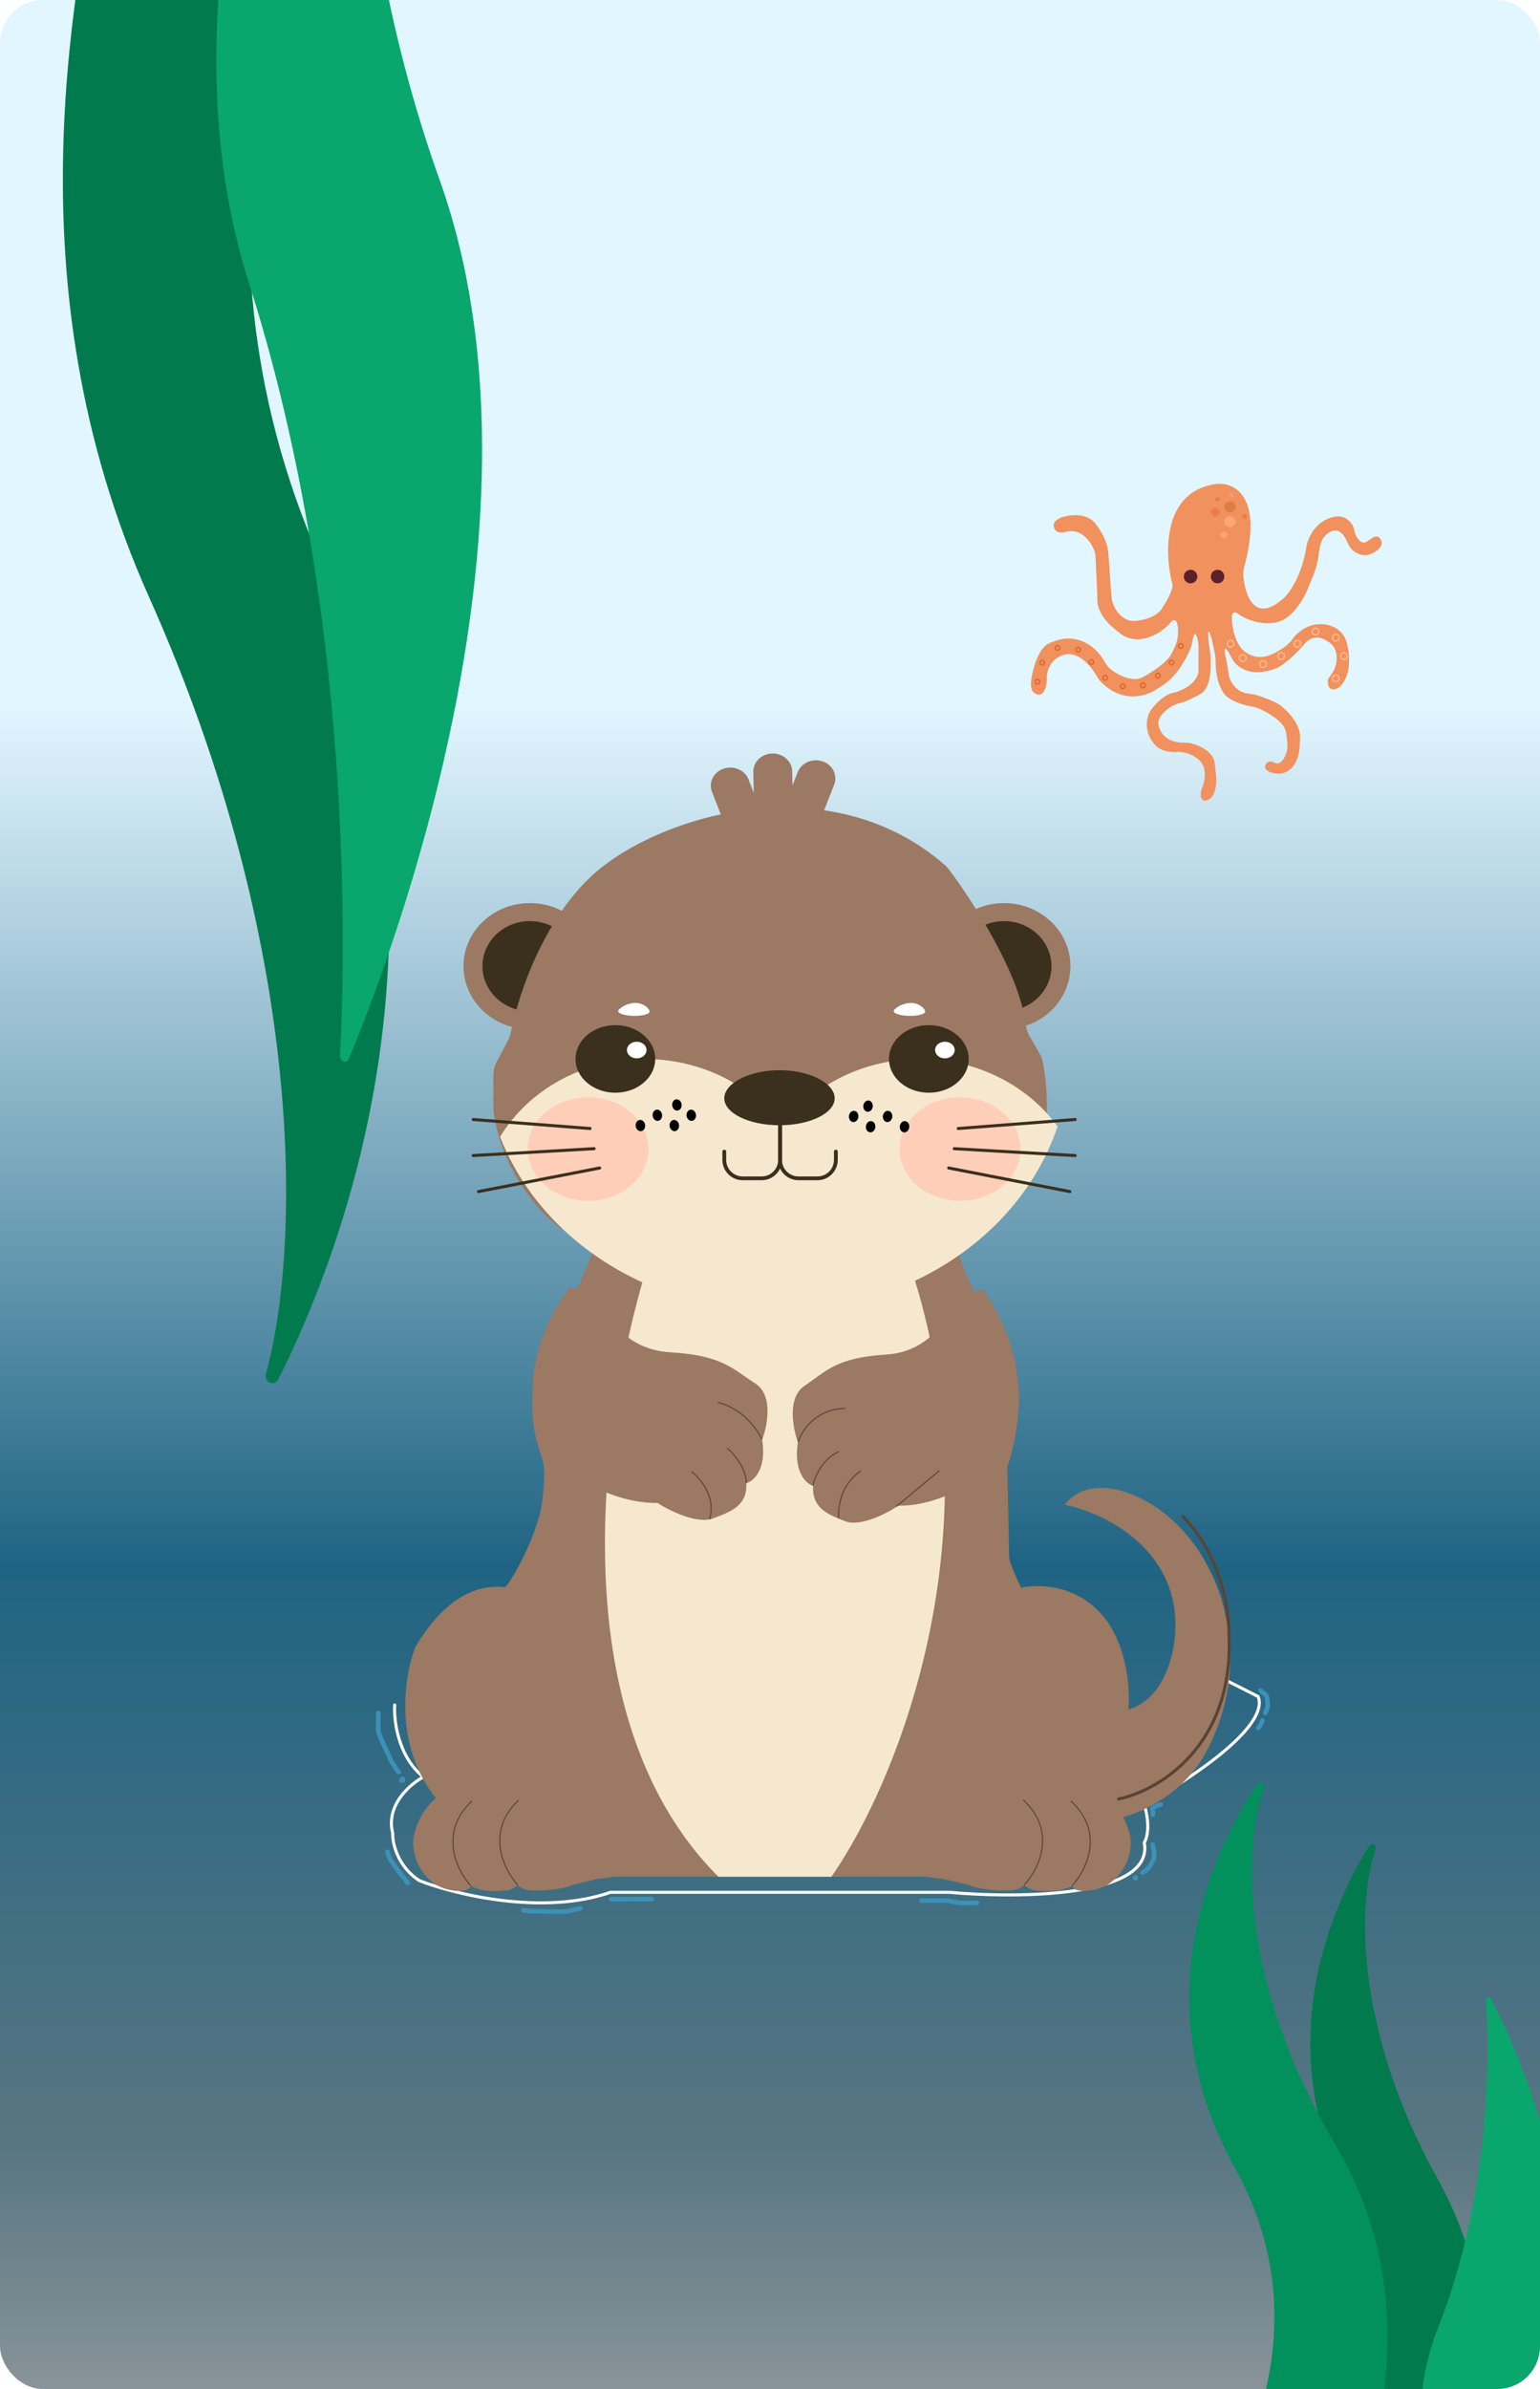 <svg width="360" height="558" viewBox="0 0 360 558" fill="none" xmlns="http://www.w3.org/2000/svg">
<g clip-path="url(#clip0_1627_17488)">
<rect width="360" height="558" rx="10" fill="url(#paint0_linear_1627_17488)"/>
<g filter="url(#filter0_d_1627_17488)">
<path d="M34.832 -54.011C37.611 -56.296 40.21 -58.825 42.611 -61.554C49.547 -57.124 57.568 -54.606 65.951 -54.606C72.818 -54.606 79.416 -56.221 85.387 -59.217C69.349 -28.485 40.226 44.562 73.43 123.486C110.01 210.435 80.588 287.325 65.061 318.181C64.159 319.975 61.636 318.85 62.173 316.893C70.315 287.25 71.644 217.685 34.832 135.441C1.718 61.461 17.684 -8.664 25.232 -47.456C28.57 -49.323 31.781 -51.505 34.832 -54.011Z" fill="#017B4E"/>
<path d="M84.522 -49.838C86.368 -23.927 91.445 6.356 102.779 38.058C130.62 115.932 92.072 218.004 81.583 243.216C81.001 244.615 79.418 243.975 79.503 242.374C80.723 219.154 82.695 138.981 58.177 62.033C47.405 28.226 49.413 -7.942 55.964 -39.658C66.106 -40.283 75.801 -43.805 84.522 -49.838Z" fill="#09A76D"/>
</g>
<g filter="url(#filter1_d_1627_17488)">
<path d="M336.113 585.677C334.638 586.65 333.26 587.727 331.986 588.889C328.307 587.003 324.053 585.93 319.606 585.93C315.964 585.93 312.464 586.618 309.297 587.894C317.804 574.807 333.251 543.699 315.639 510.088C296.236 473.06 311.842 440.315 320.078 427.175C320.557 426.411 321.895 426.89 321.61 427.723C317.292 440.347 316.587 469.972 336.113 504.996C353.677 536.502 345.208 566.365 341.205 582.885C339.434 583.681 337.731 584.61 336.113 585.677Z" fill="#017B4E"/>
<path d="M312.104 583.863C310.417 584.912 308.839 586.074 307.382 587.327C303.171 585.292 298.302 584.136 293.212 584.136C289.043 584.136 285.038 584.878 281.413 586.254C291.15 572.14 308.829 538.594 288.672 502.348C266.465 462.417 284.326 427.105 293.752 412.935C294.3 412.111 295.832 412.628 295.506 413.527C290.563 427.14 289.756 459.087 312.104 496.858C332.206 530.833 322.514 563.037 317.932 580.853C315.905 581.71 313.956 582.712 312.104 583.863Z" fill="#02905D"/>
<path d="M350.057 587.594C351.036 576.56 353.729 563.664 359.741 550.163C374.508 516.999 354.061 473.531 348.498 462.794C348.189 462.198 347.35 462.471 347.395 463.153C348.042 473.041 349.088 507.184 336.083 539.953C330.369 554.35 331.434 569.752 334.909 583.259C340.289 583.525 345.431 585.025 350.057 587.594Z" fill="#09A76D"/>
</g>
</g>
<path d="M284.191 113.059C271.711 114.804 272.215 129.302 274.027 136.332C274.405 137.496 272.767 140.373 271.9 141.666C270.716 144.095 267.299 144.894 265.239 145.035C264.796 145.066 264.348 145.033 263.925 144.9C261.184 144.035 260.065 141.154 259.846 139.726L259.137 129.786C259.029 127.918 258.563 126.48 258.064 125.482C257.519 124.393 256.876 123.303 256.122 122.346C254.095 119.771 250.375 120.129 248.141 120.849C247.746 120.976 247.039 121.401 246.754 121.703C245.81 122.704 246.499 124.329 247.874 124.368C248.352 124.381 248.849 124.303 249.209 124.211C252.685 123.362 254.844 126.289 255.752 128.441C255.988 129.002 256.078 129.609 256.106 130.216L256.51 138.909C256.528 139.292 256.506 139.675 256.506 140.058C256.508 142.976 258.882 145.574 260.5 146.852C260.843 147.123 261.18 147.403 261.514 147.684C265.779 151.266 270.957 148.13 273.082 146.029C273.316 145.738 273.531 145.49 273.728 145.284C275.585 143.335 275.846 148.416 274.743 150.871C274.415 151.601 274.07 152.293 273.791 152.817C272.755 154.766 269.274 156.997 267.238 158.108C266.882 158.303 266.508 158.469 266.108 158.539C263.844 158.935 261.369 157.622 259.766 156.417C259.003 155.843 258.489 155.02 258.002 154.198C256.276 151.282 253.808 149.96 252.335 149.543C251.989 149.444 251.639 149.361 251.287 149.284C249.573 148.907 247.824 149.28 246.648 149.712C245.976 149.959 245.274 150.183 244.686 150.59C242.655 151.995 241.516 156.044 241.173 158.151C240.878 159.664 240.997 160.631 241.256 161.221C241.584 161.968 242.551 162.464 243.305 162.154C244.289 161.749 244.659 159.971 244.719 158.878C244.529 156.551 245.743 154.838 246.373 154.272C250.521 150.549 254.459 154.645 256.308 157.783C256.636 158.339 256.984 158.89 257.441 159.346C262.35 164.25 267.721 162.731 270.359 161.004C270.768 160.736 271.178 160.47 271.595 160.214C275.058 158.09 277.395 153.779 278.366 151.295C278.537 150.859 278.636 150.397 278.713 149.935C279.319 146.276 279.931 148.802 280.173 150.635V156.696C280.003 159.3 277.045 160.932 275.126 161.594C274.713 161.737 274.276 161.789 273.855 161.908C272.01 162.431 270.145 164.398 269.153 165.702C268.929 165.996 268.739 166.317 268.601 166.66C267.461 169.488 268.441 171.919 269.357 173.17C269.612 173.518 269.882 173.858 270.183 174.167C271.618 175.633 274.067 175.752 275.209 175.606C276.986 175.606 278.395 176.2 279.188 176.691C279.546 176.912 279.891 177.159 280.212 177.43C282.174 179.089 281.761 181.991 281.129 183.732C280.981 184.139 280.813 184.543 280.744 184.971C280.484 186.576 281.169 187 281.591 187C284.454 186.827 284.529 182.538 284.122 179.718C284.029 179.077 284.02 178.418 283.874 177.786C283.351 175.517 280.554 174.201 278.519 173.642C277.897 173.471 277.245 173.465 276.6 173.46C273.53 173.437 271.993 172.047 271.341 170.776C270.949 170.012 270.629 169.111 270.844 168.28C271.152 167.091 272.47 165.916 273.658 165.11C274.35 164.641 275.164 164.408 275.97 164.185C276.907 163.925 277.746 163.567 278.425 163.216C279.467 162.677 280.664 162.259 281.454 161.392C283.559 159.081 283.131 153.092 282.536 149.908C282.158 146.029 282.851 147.807 283.245 149.181L283.985 152.595C284.122 153.226 284.168 153.872 284.168 154.516C284.17 157.074 284.663 158.978 285.126 160.112C285.393 160.767 285.681 161.433 286.115 161.991C287.458 163.72 290.606 164.662 292.227 164.939C293.811 165.156 295.42 165.937 296.724 166.768C298.335 167.794 300.183 169.053 300.59 170.919C300.808 171.92 300.915 173.076 300.954 174.037C300.977 174.596 300.921 175.158 300.754 175.692C300.179 177.539 299.359 178.181 298.734 178.309C298.338 178.39 297.966 178.155 297.594 177.999C297.536 177.975 297.48 177.953 297.426 177.934C296.352 177.546 295.255 178.779 295.949 179.685C296.627 180.57 298.284 180.753 299.318 180.697C302.719 180.198 303.704 176.7 303.818 174.285C303.852 173.553 303.933 172.818 303.925 172.085C303.896 169.545 301.915 167.084 300.43 165.725C300.018 165.348 299.618 164.949 299.155 164.637C297.942 163.818 295.64 162.959 293.907 162.399C293.111 162.142 292.263 162.106 291.441 161.957C289.429 161.591 288.209 160.076 287.613 158.832C287.33 158.24 287.245 157.576 287.148 156.927C287.042 156.212 286.887 155.3 286.791 154.757C285.606 149.725 286.856 151.562 287.866 153.567C288.101 154.032 288.357 154.491 288.714 154.87C290.797 157.079 293.629 157.218 295.576 156.847L295.624 156.837C296.541 156.662 297.485 156.482 298.336 156.101C300.566 155.101 303.402 152.221 304.754 150.635C306.436 148.439 308.438 148.738 309.684 149.403C310.211 149.685 310.721 150.017 311.171 150.41C312.314 151.409 312.541 152.925 312.464 154.061C312.421 154.691 312.311 155.327 312.085 155.916C312.006 156.123 311.914 156.337 311.819 156.542C311.543 157.137 311.108 157.639 310.74 158.183C310.501 158.537 310.427 158.777 310.427 158.878C310.276 161.041 311.415 161.194 312.363 160.881C312.825 160.728 313.22 160.42 313.539 160.052C316.153 157.039 315.424 151.952 314.681 149.666C313.547 146.369 310.112 145.706 308.536 145.787C305.51 145.787 303.178 147.888 302.39 148.938C301.067 151.072 298.057 152.575 296.718 153.06C293.692 154.223 291.203 152.575 290.336 151.605C288.445 149.472 287.972 145.868 287.972 144.332C287.972 142.587 288.918 142.958 289.391 143.363C290.809 144.413 294.638 146.272 298.609 145.302C302.58 144.332 305.306 138.918 306.172 136.332C307.685 133.229 308.221 130.352 308.299 129.302C308.489 127.168 309.166 125.827 309.481 125.423C312.048 122.635 313.781 124.196 314.656 126.008C315.071 126.867 315.411 127.796 316.12 128.436C318.312 130.414 320.575 129.591 321.536 128.817C323.05 127.828 323.153 126.866 322.884 126.228C322.704 125.8 322.358 125.379 321.898 125.314C321.53 125.262 321.112 125.431 320.722 125.684C319.923 126.202 319.096 127.072 318.267 126.605C317.803 126.343 317.408 125.857 317.104 125.348C316.678 124.633 316.649 123.753 316.327 122.985C315.957 122.105 315.227 121.464 314.538 121.052C313.886 120.662 313.108 120.548 312.355 120.648C307.874 121.242 305.9 125.27 305.463 127.362C304.329 134.732 301.209 138.837 299.79 139.968C293.354 145.5 291.092 139.281 290.648 134.6C290.575 133.821 290.69 133.031 290.893 132.275C295.36 115.631 288.351 112.506 284.191 113.059Z" fill="#F1915D"/>
<ellipse cx="278.321" cy="134.672" rx="1.577" ry="1.586" fill="#5C202B"/>
<ellipse cx="284.628" cy="134.672" rx="1.577" ry="1.586" fill="#5C202B"/>
<ellipse cx="287.519" cy="121.878" rx="1.314" ry="1.253" fill="#FDA777"/>
<ellipse cx="287.519" cy="118.371" rx="1.314" ry="1.253" fill="#DE7C47"/>
<ellipse cx="286.1" cy="124.934" rx="0.788" ry="0.752" fill="#FEA577"/>
<ellipse cx="284.103" cy="119.624" rx="1.051" ry="1.002" fill="#EB7D4A"/>
<ellipse cx="287.783" cy="115.616" rx="0.526" ry="0.501" fill="#F79B68"/>
<ellipse cx="284.628" cy="116.617" rx="0.526" ry="0.501" fill="#EE7C42"/>
<ellipse cx="290.936" cy="120.626" rx="0.526" ry="0.501" fill="#E97C43"/>
<path d="M276.576 150.871C276.576 151.171 276.334 151.413 276.037 151.413C275.741 151.413 275.499 151.171 275.499 150.871C275.499 150.57 275.741 150.329 276.037 150.329C276.334 150.329 276.576 150.57 276.576 150.871Z" stroke="#DA692E" stroke-width="0.332"/>
<path d="M274.416 154.743C274.416 155.043 274.175 155.285 273.878 155.285C273.582 155.285 273.34 155.043 273.34 154.743C273.34 154.443 273.582 154.201 273.878 154.201C274.175 154.201 274.416 154.443 274.416 154.743Z" stroke="#DA692E" stroke-width="0.332"/>
<path d="M271.223 157.813C271.223 158.113 270.981 158.355 270.685 158.355C270.388 158.355 270.146 158.113 270.146 157.813C270.146 157.512 270.388 157.27 270.685 157.27C270.981 157.27 271.223 157.512 271.223 157.813Z" stroke="#DA692E" stroke-width="0.332"/>
<path d="M267.749 160.079C267.749 160.379 267.507 160.621 267.211 160.621C266.914 160.621 266.673 160.379 266.673 160.079C266.673 159.779 266.914 159.537 267.211 159.537C267.507 159.537 267.749 159.779 267.749 160.079Z" stroke="#DA692E" stroke-width="0.332"/>
<path d="M255.679 154.648C255.679 154.949 255.438 155.191 255.141 155.191C254.845 155.191 254.603 154.949 254.603 154.648C254.603 154.348 254.845 154.106 255.141 154.106C255.438 154.106 255.679 154.348 255.679 154.648Z" stroke="#DA692E" stroke-width="0.332"/>
<path d="M252.581 151.769C252.581 152.069 252.339 152.311 252.043 152.311C251.747 152.311 251.505 152.069 251.505 151.769C251.505 151.469 251.747 151.227 252.043 151.227C252.339 151.227 252.581 151.469 252.581 151.769Z" stroke="#DA692E" stroke-width="0.332"/>
<path d="M247.743 151.344C247.743 151.644 247.502 151.886 247.205 151.886C246.909 151.886 246.667 151.644 246.667 151.344C246.667 151.043 246.909 150.801 247.205 150.801C247.502 150.801 247.743 151.043 247.743 151.344Z" stroke="#DA692E" stroke-width="0.332"/>
<path d="M244.174 154.791C244.174 155.091 243.933 155.333 243.636 155.333C243.34 155.333 243.098 155.091 243.098 154.791C243.098 154.49 243.34 154.249 243.636 154.249C243.933 154.249 244.174 154.49 244.174 154.791Z" stroke="#DA692E" stroke-width="0.332"/>
<path d="M243.048 159.229C243.048 159.53 242.806 159.772 242.51 159.772C242.213 159.772 241.971 159.53 241.971 159.229C241.971 158.929 242.213 158.687 242.51 158.687C242.806 158.687 243.048 158.929 243.048 159.229Z" stroke="#DA692E" stroke-width="0.332"/>
<path d="M258.873 158.332C258.873 158.632 258.631 158.874 258.335 158.874C258.038 158.874 257.796 158.632 257.796 158.332C257.796 158.032 258.038 157.79 258.335 157.79C258.631 157.79 258.873 158.032 258.873 158.332Z" stroke="#DA692E" stroke-width="0.332"/>
<path d="M263.005 160.314C263.005 160.615 262.763 160.857 262.467 160.857C262.171 160.857 261.929 160.615 261.929 160.314C261.929 160.014 262.171 159.772 262.467 159.772C262.763 159.772 263.005 160.014 263.005 160.314Z" stroke="#DA692E" stroke-width="0.332"/>
<path d="M288.456 150.369C288.456 150.803 288.106 151.154 287.677 151.154C287.247 151.154 286.898 150.803 286.898 150.369C286.898 149.935 287.247 149.585 287.677 149.585C288.106 149.585 288.456 149.935 288.456 150.369Z" stroke="#FEB78C" stroke-width="0.335"/>
<path d="M291.293 153.699C291.293 154.133 290.943 154.483 290.514 154.483C290.085 154.483 289.735 154.133 289.735 153.699C289.735 153.265 290.085 152.915 290.514 152.915C290.943 152.915 291.293 153.265 291.293 153.699Z" stroke="#FEB78C" stroke-width="0.335"/>
<path d="M296.026 155.127C296.026 155.561 295.676 155.911 295.247 155.911C294.818 155.911 294.468 155.561 294.468 155.127C294.468 154.693 294.818 154.342 295.247 154.342C295.676 154.342 296.026 154.693 296.026 155.127Z" stroke="#FEB78C" stroke-width="0.335"/>
<path d="M300.282 153.225C300.282 153.658 299.933 154.009 299.503 154.009C299.074 154.009 298.725 153.658 298.725 153.225C298.725 152.791 299.074 152.44 299.503 152.44C299.933 152.44 300.282 152.791 300.282 153.225Z" stroke="#FEB78C" stroke-width="0.335"/>
<path d="M304.067 150.369C304.067 150.803 303.717 151.154 303.288 151.154C302.859 151.154 302.509 150.803 302.509 150.369C302.509 149.935 302.859 149.585 303.288 149.585C303.717 149.585 304.067 149.935 304.067 150.369Z" stroke="#FEB78C" stroke-width="0.335"/>
<path d="M308.325 147.515C308.325 147.949 307.975 148.299 307.546 148.299C307.117 148.299 306.767 147.949 306.767 147.515C306.767 147.081 307.117 146.731 307.546 146.731C307.975 146.731 308.325 147.081 308.325 147.515Z" stroke="#FEB78C" stroke-width="0.335"/>
<path d="M313.056 148.942C313.056 149.376 312.707 149.726 312.277 149.726C311.848 149.726 311.498 149.376 311.498 148.942C311.498 148.508 311.848 148.158 312.277 148.158C312.707 148.158 313.056 148.508 313.056 148.942Z" stroke="#FEB78C" stroke-width="0.335"/>
<path d="M314.948 153.225C314.948 153.658 314.598 154.009 314.169 154.009C313.74 154.009 313.39 153.658 313.39 153.225C313.39 152.791 313.74 152.44 314.169 152.44C314.598 152.44 314.948 152.791 314.948 153.225Z" stroke="#FEB78C" stroke-width="0.335"/>
<path d="M313.056 158.456C313.056 158.89 312.707 159.24 312.277 159.24C311.848 159.24 311.498 158.89 311.498 158.456C311.498 158.022 311.848 157.672 312.277 157.672C312.707 157.672 313.056 158.022 313.056 158.456Z" stroke="#FEB78C" stroke-width="0.335"/>
<path d="M92.261 398.235C92.029 401.86 93.048 410.297 98.974 415.043C95.887 416.691 90.131 421.618 91.798 428.143C91.721 430.45 92.863 435.904 98.048 439.266C106.304 442.479 126.797 447.521 142.723 441.985H221.887C238.09 443.468 269.895 443.221 267.488 430.368C268.105 429.461 268.969 426.413 267.488 421.469C277.518 416.031 296.885 403.376 294.107 396.258L287.214 392.774" stroke="white" stroke-width="0.709" stroke-linecap="round"/>
<g filter="url(#filter2_d_1627_17488)">
<path d="M274.738 377.058C275.662 357.647 257.87 349.235 248.859 347.456C254.959 339.886 266.035 344.949 270.81 348.427C281.532 355.997 285.752 368.404 286.523 373.661C290.22 389.384 283.596 403.506 279.822 408.601C272.797 418.113 261.953 421.138 257.408 421.461L241.234 419.278L242.851 394.043L257.408 395.499C270.533 397.828 274.43 384.176 274.738 377.058Z" fill="#9B7963"/>
<path d="M133.095 301.299C140.721 285.527 140.952 281.645 140.721 276.064C168.141 276.226 222.795 276.55 222.056 276.55C221.132 276.55 222.518 290.38 229.45 300.814C236.382 311.247 234.996 311.49 237.306 317.313C239.617 323.137 235.92 338.666 234.996 338.666C234.071 338.666 235.92 355.165 235.227 358.319C234.672 360.843 236.69 365.356 237.768 367.297C232.777 367.491 228.141 372.393 226.446 374.819C198.795 381.208 142.708 391.755 139.565 382.826C136.423 373.897 124.392 368.106 118.769 366.327C122.852 360.18 130.138 345.459 126.626 335.754C123.113 326.048 124.854 317.313 126.163 314.159C127.473 311.652 130.692 305.569 133.095 301.299Z" fill="#9B7963" stroke="#9B7963" stroke-width="0.354"/>
<path d="M103.145 417.404C91.759 404.961 94.356 387.756 97.079 380.708C103.834 369.368 111.224 365.966 118.078 366.718C119.385 365.441 121.267 362.066 122.044 360.538C126.711 353.733 127.411 342.798 127.178 338.18H235.441C235.596 344.742 235.907 358.205 235.907 359.566C235.907 360.927 237.774 364.993 238.707 366.856C244.618 365.56 257.607 366.759 262.273 381.923C266.94 397.088 260.329 409.789 256.44 414.245C245.24 408.412 234.507 412.787 230.541 415.703C226.574 419.429 218.455 427.368 217.708 429.312C216.961 431.256 209.308 433.362 205.575 434.172C188.853 433.929 156.064 434.071 155.508 434.266C154.815 434.508 150.743 432.471 148.177 431.256C148.41 431.823 145.984 429.992 134.411 418.133C122.838 406.274 108.745 412.706 103.145 417.404Z" fill="#9B7963"/>
<rect x="143.723" y="433.829" width="61.926" height="0.485" fill="#9B7963"/>
<path d="M96.665 425.275C98.291 416.086 106.825 412.159 110.888 411.345C115.358 410.758 120.54 411.1 122.572 411.345C127.042 411.54 134.085 416.966 137.049 419.654C140.909 424.542 145.599 428.534 147.462 429.919C151.119 432.656 154.743 433.504 156.097 433.585L170.066 434.318H162.701H158.129H143.652C141.62 434.709 140.266 434.807 139.842 434.807L133.747 436.273C131.207 437.495 125.365 437.74 123.587 437.495C122.165 437.3 121.302 436.599 121.048 436.273C119.829 437.251 119.016 437.495 118.762 437.495C115.917 437.886 113.682 437.658 112.92 437.495C111.701 437.3 110.55 436.762 110.126 436.518C109.72 437.104 109.11 437.414 108.856 437.495C106.012 438.082 103.099 436.925 101.999 436.273C96.919 432.95 96.327 427.557 96.665 425.275Z" fill="#9B7963"/>
<path d="M120.946 436.158C117.789 432.681 113.414 423.881 121.177 416.505" stroke="#5A4335" stroke-width="0.248" stroke-linecap="round"/>
<path d="M264.261 425.275C262.605 416.086 253.91 412.159 249.77 411.345C245.215 410.758 239.936 411.1 237.866 411.345C233.312 411.54 226.135 416.966 223.116 419.654C219.182 424.542 214.404 428.534 212.506 429.919C208.78 432.656 205.088 433.503 203.708 433.585L189.475 434.318H196.98H201.637H216.388C218.458 434.709 219.838 434.807 220.269 434.807L226.48 436.273C229.068 437.495 235.02 437.74 236.831 437.495C238.28 437.3 239.16 436.599 239.419 436.273C240.661 437.251 241.489 437.495 241.748 437.495C244.646 437.886 246.923 437.658 247.7 437.495C248.942 437.3 250.115 436.762 250.546 436.518C250.96 437.104 251.581 437.414 251.84 437.495C254.738 438.082 257.706 436.925 258.827 436.273C264.002 432.949 264.606 427.556 264.261 425.275Z" fill="#9B7963"/>
<path d="M250.667 436.401C253.884 432.923 258.341 424.123 250.432 416.747" stroke="#5A4335" stroke-width="0.248" stroke-linecap="round"/>
<path d="M239.529 436.158C242.746 432.681 247.203 423.881 239.294 416.505" stroke="#5A4335" stroke-width="0.248" stroke-linecap="round"/>
<path d="M167.953 434.363C128.3 394.83 141.703 318.57 153.361 285.382H210.571C235.215 350.552 210.03 411.857 194.357 434.363H167.953Z" fill="#F5E8CF"/>
<path d="M109.992 436.401C106.834 432.923 102.46 424.123 110.223 416.747" stroke="#5A4335" stroke-width="0.248" stroke-linecap="round"/>
</g>
<ellipse cx="123.87" cy="225.67" rx="15.518" ry="14.73" fill="#9B7963"/>
<ellipse cx="123.87" cy="225.67" rx="11.084" ry="10.522" fill="#3B2F1E"/>
<ellipse cx="234.71" cy="225.67" rx="15.518" ry="14.73" fill="#9B7963"/>
<ellipse cx="234.71" cy="225.67" rx="11.084" ry="10.522" fill="#3B2F1E"/>
<path d="M140.76 202.506C127.739 212.706 121.289 231.732 119.449 240.996C119.303 241.729 119.065 242.435 118.715 243.095L116.157 247.919C115.615 248.941 115.331 250.081 115.331 251.238V259.312C116.375 268.559 121.417 276.608 123.807 279.477C132.675 292.461 155.466 298.494 165.753 299.888C194.876 302.593 205.526 298.167 216.827 293.986C228.128 289.806 238.126 279.969 242.473 270.87C245.718 264.076 244.799 253.47 243.778 248.087C243.643 247.374 243.375 246.697 243.012 246.069L240.732 242.123C240.162 241.138 239.858 240.031 239.715 238.902C238.253 227.362 227.563 210.718 221.794 203.038C221.524 202.68 221.219 202.351 220.881 202.056C195.033 179.52 157.601 189.314 140.76 202.506Z" fill="#9B7963"/>
<path fill-rule="evenodd" clip-rule="evenodd" d="M116.902 265.514C123.502 254.676 136.153 247.346 150.676 247.346C160.446 247.346 169.369 250.664 176.172 256.135C179.914 259.144 185.829 259.144 189.571 256.135C196.374 250.664 205.297 247.346 215.067 247.346C228.48 247.346 240.297 253.599 247.224 263.093C238.91 288.038 212.689 306.255 181.628 306.255C151.58 306.255 126.062 289.208 116.902 265.514Z" fill="#F5E8CF"/>
<path d="M176.093 180.317C176.039 177.984 178.03 176.051 180.539 176.001C183.048 175.951 185.126 177.802 185.18 180.135L185.257 183.447L186.464 180.363C187.322 178.17 189.93 177.039 192.288 177.837C194.647 178.636 195.863 181.061 195.005 183.254L190.86 193.844C190.001 196.037 187.393 197.168 185.035 196.369C184.28 196.114 183.642 195.692 183.152 195.163C182.515 195.502 181.78 195.702 180.995 195.718C180.352 195.731 179.737 195.619 179.177 195.406C178.758 196.598 177.776 197.605 176.41 198.067C174.052 198.865 171.444 197.734 170.586 195.541L166.441 184.951C165.582 182.758 166.798 180.333 169.157 179.535C171.515 178.736 174.123 179.867 174.982 182.06L176.206 185.188L176.093 180.317Z" fill="#9B7963"/>
<path d="M182.355 255.689V270.924C182.355 273.297 184.278 275.221 186.651 275.221H191.099C193.472 275.221 195.396 273.297 195.396 270.924V268.977" stroke="#3B2F1E" stroke-width="0.886" stroke-linecap="round" stroke-linejoin="round"/>
<path d="M182.355 255.689V270.924C182.355 273.297 180.431 275.221 178.058 275.221H173.61C171.238 275.221 169.314 273.297 169.314 270.924V268.977" stroke="#3B2F1E" stroke-width="0.886" stroke-linecap="round" stroke-linejoin="round"/>
<path d="M195.119 256.525C195.119 260.005 189.343 262.827 182.216 262.827C175.09 262.827 169.313 260.005 169.313 256.525C169.313 253.045 175.09 249.969 182.216 249.969C189.343 249.969 195.119 253.045 195.119 256.525Z" fill="#3B2F1E"/>
<ellipse cx="224.43" cy="268.382" rx="14.13" ry="12.1" fill="#FFCEB9"/>
<ellipse cx="137.489" cy="268.382" rx="14.13" ry="12.1" fill="#FFCEB9"/>
<ellipse cx="143.851" cy="247.338" rx="9.315" ry="7.891" fill="#3B2F1E"/>
<ellipse cx="217.13" cy="247.338" rx="9.315" ry="7.891" fill="#3B2F1E"/>
<path d="M137.935 263.59L110.612 261.486M138.882 268.297L110.611 269.904M140.179 272.807L111.853 278.321" stroke="#3B2F1E" stroke-width="0.709" stroke-linecap="round"/>
<path d="M224.012 263.591L251.336 261.486M223.064 268.297L251.336 269.903M221.768 272.807L250.094 278.321" stroke="#3B2F1E" stroke-width="0.709" stroke-linecap="round"/>
<ellipse cx="2.21" cy="2.036" rx="2.21" ry="2.036" transform="matrix(-0.898 -0.439 0.563 -0.826 149.688 247.91)" fill="white"/>
<ellipse cx="1.187" cy="1.244" rx="1.187" ry="1.244" transform="matrix(-0.819 -0.574 0.43 -0.903 158.676 259.891)" fill="black"/>
<ellipse cx="1.187" cy="1.244" rx="1.187" ry="1.244" transform="matrix(-0.819 -0.574 0.43 -0.903 154.106 262.295)" fill="black"/>
<ellipse cx="1.187" cy="1.244" rx="1.187" ry="1.244" transform="matrix(-0.819 -0.574 0.43 -0.903 150.143 264.699)" fill="black"/>
<ellipse cx="1.187" cy="1.244" rx="1.187" ry="1.244" transform="matrix(-0.819 -0.574 0.43 -0.903 162.033 262.295)" fill="black"/>
<ellipse cx="1.187" cy="1.244" rx="1.187" ry="1.244" transform="matrix(-0.819 -0.574 0.43 -0.903 158.07 264.699)" fill="black"/>
<ellipse cx="1.187" cy="1.244" rx="1.187" ry="1.244" transform="matrix(0.819 -0.574 -0.43 -0.903 202.478 260.167)" fill="black"/>
<ellipse cx="1.187" cy="1.244" rx="1.187" ry="1.244" transform="matrix(0.819 -0.574 -0.43 -0.903 207.049 262.571)" fill="black"/>
<ellipse cx="1.187" cy="1.244" rx="1.187" ry="1.244" transform="matrix(0.819 -0.574 -0.43 -0.903 211.012 264.976)" fill="black"/>
<ellipse cx="1.187" cy="1.244" rx="1.187" ry="1.244" transform="matrix(0.819 -0.574 -0.43 -0.903 199.121 262.571)" fill="black"/>
<ellipse cx="1.187" cy="1.244" rx="1.187" ry="1.244" transform="matrix(0.819 -0.574 -0.43 -0.903 203.084 264.976)" fill="black"/>
<path d="M144.511 236.165C144.532 235.583 146.561 234.22 148.589 234.254C150.618 234.288 151.877 235.707 151.856 236.289C151.836 236.871 150.175 237.315 148.147 237.281C146.119 237.247 144.491 236.747 144.511 236.165Z" fill="white"/>
<path d="M208.923 236.165C208.943 235.583 210.972 234.22 213.001 234.254C215.029 234.288 216.288 235.707 216.268 236.289C216.247 236.871 214.586 237.315 212.558 237.281C210.53 237.247 208.902 236.747 208.923 236.165Z" fill="white"/>
<ellipse cx="2.21" cy="2.036" rx="2.21" ry="2.036" transform="matrix(-0.898 -0.439 0.563 -0.826 221.722 247.91)" fill="white"/>
<path d="M261.475 420.193C270.57 418.333 288.469 408.061 287.299 381.856C287.381 376.517 285.654 363.512 276.494 354.195" stroke="#5A4335" stroke-width="0.709" stroke-linecap="round"/>
<path d="M88.424 400.128C88.424 401.093 88.424 402.059 88.424 403.025C88.424 403.591 88.342 404.268 88.567 404.801C89.013 405.854 89.341 406.897 89.881 407.95C90.41 408.983 90.893 410.051 91.351 411.134C91.594 411.707 92.031 412.136 92.314 412.671C92.518 413.056 92.867 413.713 93.224 413.9" stroke="#3B92B9" stroke-width="1.063" stroke-linecap="round"/>
<path d="M94.151 415.497C94.017 415.497 93.756 415.716 93.9 415.866C93.949 415.918 94.201 415.894 94.218 415.815C94.231 415.752 94.218 415.668 94.218 415.603" stroke="#3B92B9" stroke-width="1.063" stroke-linecap="round"/>
<path d="M122.347 446.208C123.166 446.294 123.951 446.421 124.78 446.421C125.943 446.421 127.117 446.423 128.278 446.473C129.18 446.512 130.082 446.506 130.984 446.506C131.555 446.506 132.1 446.506 132.662 446.388C132.917 446.334 133.176 446.326 133.431 446.269C133.72 446.205 134.003 446.061 134.299 446.04C134.552 446.021 134.832 445.992 135.053 445.876C135.173 445.813 135.32 445.852 135.436 445.782C135.5 445.743 135.584 445.696 135.661 445.696" stroke="#3B92B9" stroke-width="1.063" stroke-linecap="round"/>
<path d="M142.852 443.615C146.026 443.615 149.229 443.573 152.388 443.573" stroke="#3B92B9" stroke-width="1.063" stroke-linecap="round"/>
<path d="M269.437 430.836C269.483 431.413 269.721 431.955 269.78 432.533C269.827 432.996 269.883 433.654 269.711 434.092C269.526 434.563 269.33 435 269.079 435.431C268.925 435.695 268.724 436.038 268.492 436.238C268.218 436.473 268.071 436.81 267.757 436.999C267.653 437.061 267.522 437.122 267.434 437.204C267.383 437.252 267.141 437.41 267.09 437.41" stroke="#3B92B9" stroke-width="1.063" stroke-linecap="round"/>
<path d="M265.361 438.574C265.361 438.835 265.652 438.539 265.46 438.539" stroke="#3B92B9" stroke-width="1.063" stroke-linecap="round"/>
<path d="M269.502 423.871C269.502 423.642 269.505 423.412 269.502 423.182C269.501 423.084 269.47 422.998 269.455 422.902C269.443 422.831 269.464 422.748 269.435 422.681C269.408 422.617 269.32 422.386 269.395 422.335C269.659 422.156 269.982 421.974 270.282 421.877C270.451 421.822 270.598 421.723 270.759 421.656C270.947 421.577 271.151 421.518 271.344 421.459" stroke="#3B92B9" stroke-width="1.063" stroke-linecap="round"/>
<path d="M294.7 394.838C294.7 395.081 295.378 395.381 295.547 395.557C295.707 395.726 295.893 395.855 295.999 396.065C296.231 396.529 296.306 397.159 296.312 397.683C296.318 398.115 296.352 398.558 296.232 398.969C296.172 399.173 296.085 399.353 296.021 399.545C295.96 399.73 295.788 399.943 295.788 400.128" stroke="#3B92B9" stroke-width="1.063" stroke-linecap="round"/>
<path d="M295.14 401.848C295.037 401.884 294.888 402.312 294.863 402.409C294.816 402.595 294.685 402.837 294.586 403.003C294.476 403.186 294.3 403.504 294.123 403.596" stroke="#3B92B9" stroke-width="1.063" stroke-linecap="round"/>
<path d="M215.415 443.982C215.56 443.871 215.83 443.928 215.996 443.928C216.488 443.928 216.981 443.928 217.473 443.928C218.129 443.928 218.784 443.928 219.439 443.928C220.076 443.928 220.712 443.928 221.348 443.928C221.76 443.928 222.152 444.067 222.555 444.091C222.739 444.102 222.93 444.228 223.113 444.266C223.362 444.318 223.631 444.309 223.875 444.366C224.661 444.549 225.548 444.471 226.361 444.471C227.042 444.471 227.722 444.471 228.402 444.471" stroke="#3B92B9" stroke-width="1.063" stroke-linecap="round"/>
<path d="M90.558 432.498C90.632 432.594 90.638 432.848 90.672 432.968C90.742 433.212 90.811 433.437 90.915 433.669C91.051 433.97 91.141 434.281 91.359 434.538C91.538 434.751 91.716 434.987 91.863 435.226C92.05 435.531 92.276 435.82 92.48 436.113C92.777 436.538 93.06 437.008 93.428 437.368C93.675 437.611 93.82 437.959 94.055 438.206C94.162 438.319 94.261 438.574 94.38 438.645C94.806 438.901 94.923 439.58 95.347 439.803" stroke="#3B92B9" stroke-width="1.063" stroke-linecap="round"/>
<path d="M127.105 335.269C120.45 322.264 128.337 306.88 133.113 300.814C135.654 301.057 140.692 301.834 140.507 302.998C140.276 304.454 144.435 315.13 156.681 315.858C168.928 316.586 171.239 319.74 176.553 323.137C180.805 325.855 179.403 333.005 178.171 336.24C179.28 343.228 176.168 345.946 174.474 346.431C174.705 351.526 171.239 352.982 166.617 354.681C162.92 356.039 156.45 352.82 153.678 351.041C147.593 351.203 133.76 348.275 127.105 335.269Z" fill="#9B7963"/>
<path d="M167.893 327.602C170.049 328.006 175.102 330.271 178.059 336.094" stroke="#5A4335" stroke-width="0.248" stroke-linecap="round"/>
<path d="M170.064 338.278C171.528 339.572 174.454 342.985 174.454 346.285" stroke="#5A4335" stroke-width="0.248" stroke-linecap="round"/>
<path d="M161.748 343.81C163.75 345.347 167.385 349.682 165.907 354.729" stroke="#5A4335" stroke-width="0.248" stroke-linecap="round"/>
<path d="M235.543 335.856C241.933 322.812 234.36 307.383 229.775 301.299C227.335 301.543 222.499 302.321 222.676 303.49C222.898 304.95 218.905 315.657 207.147 316.387C195.389 317.117 193.171 320.281 188.068 323.688C183.986 326.413 185.332 333.584 186.515 336.829C185.45 343.838 188.438 346.563 190.065 347.05C189.843 352.16 193.171 353.621 197.608 355.324C201.157 356.687 207.369 353.458 210.031 351.674C215.873 351.836 229.154 348.899 235.543 335.856Z" fill="#9B7963"/>
<path d="M186.609 336.725C187.379 334.218 190.629 329.155 197.469 328.96" stroke="#5A4335" stroke-width="0.248" stroke-linecap="round"/>
<path d="M190.029 346.868C190.491 344.926 192.339 340.656 196.036 339.103" stroke="#5A4335" stroke-width="0.248" stroke-linecap="round"/>
<path d="M196.075 354.535C195.844 352.189 196.537 346.722 201.158 343.616" stroke="#5A4335" stroke-width="0.248" stroke-linecap="round"/>
<path d="M209.578 351.817L219.512 343.567" stroke="#5A4335" stroke-width="0.248" stroke-linecap="round"/>
<defs>
<filter id="filter0_d_1627_17488" x="10.693" y="-61.554" width="105.999" height="388.636" filterUnits="userSpaceOnUse" color-interpolation-filters="sRGB">
<feFlood flood-opacity="0" result="BackgroundImageFix"/>
<feColorMatrix in="SourceAlpha" type="matrix" values="0 0 0 0 0 0 0 0 0 0 0 0 0 0 0 0 0 0 127 0" result="hardAlpha"/>
<feOffset dy="4"/>
<feGaussianBlur stdDeviation="2"/>
<feComposite in2="hardAlpha" operator="out"/>
<feColorMatrix type="matrix" values="0 0 0 0 0 0 0 0 0 0 0 0 0 0 0 0 0 0 0.25 0"/>
<feBlend mode="normal" in2="BackgroundImageFix" result="effect1_dropShadow_1627_17488"/>
<feBlend mode="normal" in="SourceGraphic" in2="effect1_dropShadow_1627_17488" result="shape"/>
</filter>
<filter id="filter1_d_1627_17488" x="274" y="412.521" width="94.999" height="184.368" filterUnits="userSpaceOnUse" color-interpolation-filters="sRGB">
<feFlood flood-opacity="0" result="BackgroundImageFix"/>
<feColorMatrix in="SourceAlpha" type="matrix" values="0 0 0 0 0 0 0 0 0 0 0 0 0 0 0 0 0 0 127 0" result="hardAlpha"/>
<feOffset dy="4"/>
<feGaussianBlur stdDeviation="2"/>
<feComposite in2="hardAlpha" operator="out"/>
<feColorMatrix type="matrix" values="0 0 0 0 0 0 0 0 0 0 0 0 0 0 0 0 0 0 0.25 0"/>
<feBlend mode="normal" in2="BackgroundImageFix" result="effect1_dropShadow_1627_17488"/>
<feBlend mode="normal" in="SourceGraphic" in2="effect1_dropShadow_1627_17488" result="shape"/>
</filter>
<filter id="filter2_d_1627_17488" x="90.738" y="275.886" width="200.871" height="169.825" filterUnits="userSpaceOnUse" color-interpolation-filters="sRGB">
<feFlood flood-opacity="0" result="BackgroundImageFix"/>
<feColorMatrix in="SourceAlpha" type="matrix" values="0 0 0 0 0 0 0 0 0 0 0 0 0 0 0 0 0 0 127 0" result="hardAlpha"/>
<feOffset dy="4"/>
<feGaussianBlur stdDeviation="2"/>
<feComposite in2="hardAlpha" operator="out"/>
<feColorMatrix type="matrix" values="0 0 0 0 0.16 0 0 0 0 0.116 0 0 0 0 0.088 0 0 0 0.5 0"/>
<feBlend mode="normal" in2="BackgroundImageFix" result="effect1_dropShadow_1627_17488"/>
<feBlend mode="normal" in="SourceGraphic" in2="effect1_dropShadow_1627_17488" result="shape"/>
</filter>
<linearGradient id="paint0_linear_1627_17488" x1="180" y1="0" x2="180" y2="558" gradientUnits="userSpaceOnUse">
<stop offset="0.295" stop-color="#E2F6FF"/>
<stop offset="0.415" stop-color="#A1C5D6"/>
<stop offset="0.655" stop-color="#1F6483"/>
<stop offset="0.9" stop-color="#597682"/>
<stop offset="1" stop-color="#889499"/>
</linearGradient>
<clipPath id="clip0_1627_17488">
<rect width="360" height="558" rx="10" fill="white"/>
</clipPath>
</defs>
</svg>
